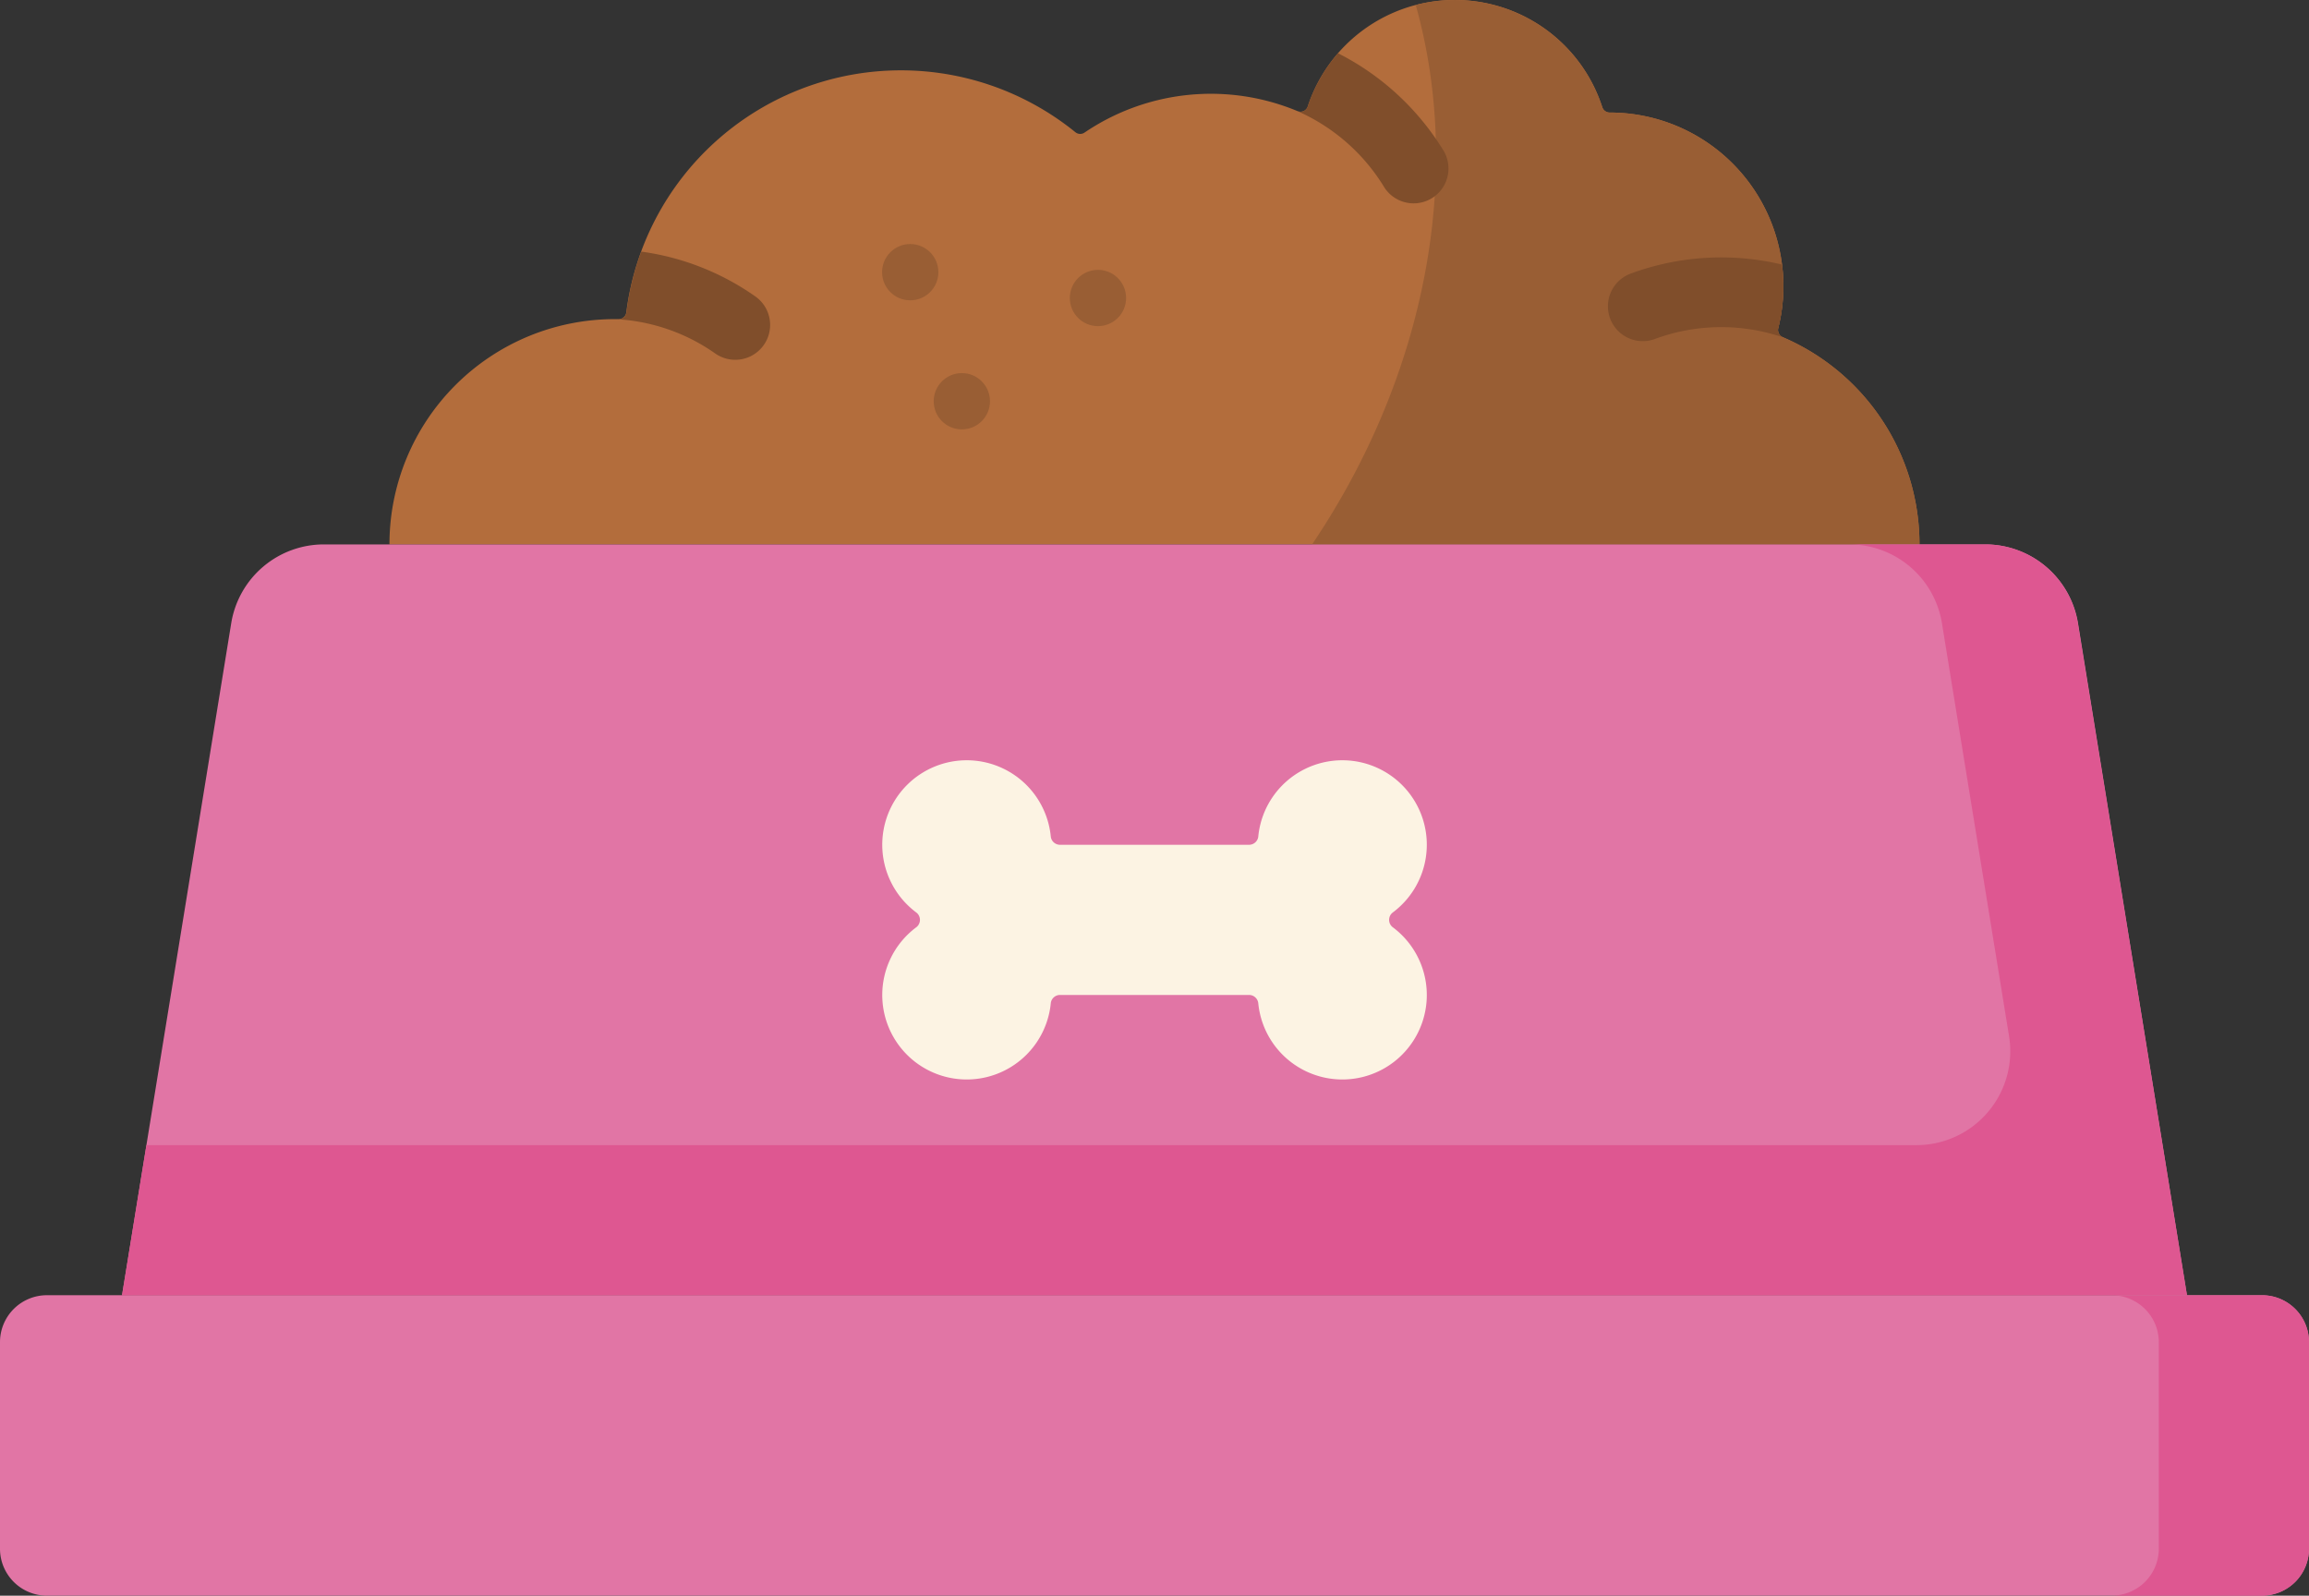 <svg id="dog-food" xmlns="http://www.w3.org/2000/svg" width="74.656" height="51.592" viewBox="0 0 74.656 51.592">
  <rect x="0" y="0" width="74.656" height="51.592" fill="#333333" stroke="none"/>
  <path id="Path_1057" data-name="Path 1057" d="M135.841,96.692a7.284,7.284,0,0,0-4.421-6.7.252.252,0,0,1-.146-.294,5.613,5.613,0,0,0-5.448-6.969h0a.253.253,0,0,1-.242-.176,5.008,5.008,0,0,0-9.522-.021.247.247,0,0,1-.328.152,7.279,7.279,0,0,0-6.887.691.248.248,0,0,1-.3-.012,8.951,8.951,0,0,0-14.518,5.825.249.249,0,0,1-.25.22h-.124a7.284,7.284,0,0,0-7.284,7.284h49.468Z" transform="translate(-73.779 -79.09)" fill="#b36d3c"/>
  <path id="Path_1058" data-name="Path 1058" d="M290.942,96.692h19.639a7.284,7.284,0,0,0-4.421-6.7.252.252,0,0,1-.146-.294,5.614,5.614,0,0,0-5.448-6.969h0a.253.253,0,0,1-.242-.176,5.012,5.012,0,0,0-6.03-3.3C295.829,84.727,294.656,91.179,290.942,96.692Z" transform="translate(-248.519 -79.09)" fill="#995e34"/>
  <path id="Path_1059" data-name="Path 1059" d="M73.139,376.02H1.517A1.517,1.517,0,0,1,0,374.5v-6.677a1.517,1.517,0,0,1,1.517-1.517H73.139a1.517,1.517,0,0,1,1.517,1.517V374.5A1.517,1.517,0,0,1,73.139,376.02Z" transform="translate(0 -324.429)" fill="#e175a5"/>
  <path id="Path_1060" data-name="Path 1060" d="M473.148,366.309h-4.856a1.517,1.517,0,0,1,1.517,1.517V374.5a1.517,1.517,0,0,1-1.517,1.517h4.856a1.517,1.517,0,0,0,1.517-1.517v-6.677A1.517,1.517,0,0,0,473.148,366.309Z" transform="translate(-400.009 -324.429)" fill="#de5791"/>
  <path id="Path_1061" data-name="Path 1061" d="M93.823,224.083H27.057l3.531-21.73a3.035,3.035,0,0,1,3-2.548H87.3a3.035,3.035,0,0,1,3,2.548Z" transform="translate(-23.112 -182.203)" fill="#e175a5"/>
  <path id="Path_1062" data-name="Path 1062" d="M90.292,202.353a3.035,3.035,0,0,0-3-2.548H82.9a3.035,3.035,0,0,1,3,2.548l2.17,13.353a3.035,3.035,0,0,1-3,3.522H27.846l-.789,4.856H93.823Z" transform="translate(-23.112 -182.203)" fill="#de5791"/>
  <g id="Group_122" data-name="Group 122" transform="translate(28.527 24.582)">
    <path id="Path_1063" data-name="Path 1063" d="M201.39,255.261H207.5a.3.3,0,0,1,.3.275,2.731,2.731,0,1,0,4.345-2.466.3.3,0,0,1,0-.473,2.731,2.731,0,1,0-4.345-2.466.3.3,0,0,1-.3.275H201.39a.3.3,0,0,1-.3-.275,2.731,2.731,0,1,0-4.345,2.466.3.3,0,0,1,0,.473,2.731,2.731,0,1,0,4.345,2.466A.3.3,0,0,1,201.39,255.261Z" transform="translate(-195.643 -247.674)" fill="#fcf3e3"/>
  </g>
  <g id="Group_123" data-name="Group 123" transform="translate(28.52 7.89)">
    <ellipse id="Ellipse_13" data-name="Ellipse 13" cx="0.91" cy="0.91" rx="0.91" ry="0.91" fill="#995e34"/>
    <ellipse id="Ellipse_14" data-name="Ellipse 14" cx="0.91" cy="0.91" rx="0.91" ry="0.91" transform="translate(6.07 0.835)" fill="#995e34"/>
    <ellipse id="Ellipse_15" data-name="Ellipse 15" cx="0.91" cy="0.91" rx="0.91" ry="0.91" transform="translate(1.669 4.173)" fill="#995e34"/>
  </g>
  <path id="Path_1064" data-name="Path 1064" d="M139.906,138.163a1.127,1.127,0,0,0,1.3-1.842,8.373,8.373,0,0,0-3.689-1.45,8.9,8.9,0,0,0-.479,1.966.249.249,0,0,1-.25.22h-.067A6.122,6.122,0,0,1,139.906,138.163Z" transform="translate(-116.783 -126.736)" fill="#804e2b"/>
  <path id="Path_1065" data-name="Path 1065" d="M288.079,92.628a.246.246,0,0,1-.323.153,6.221,6.221,0,0,1,2.8,2.462,1.127,1.127,0,0,0,1.929-1.164,8.5,8.5,0,0,0-3.426-3.173A5,5,0,0,0,288.079,92.628Z" transform="translate(-245.797 -89.184)" fill="#804e2b"/>
  <path id="Path_1066" data-name="Path 1066" d="M356.607,138.141a1.127,1.127,0,0,0,1.448.664,6.19,6.19,0,0,1,4.133-.055.252.252,0,0,1-.145-.294,5.557,5.557,0,0,0,.121-2.057,8.452,8.452,0,0,0-4.894.293A1.126,1.126,0,0,0,356.607,138.141Z" transform="translate(-304.548 -127.845)" fill="#804e2b"/>
</svg>

